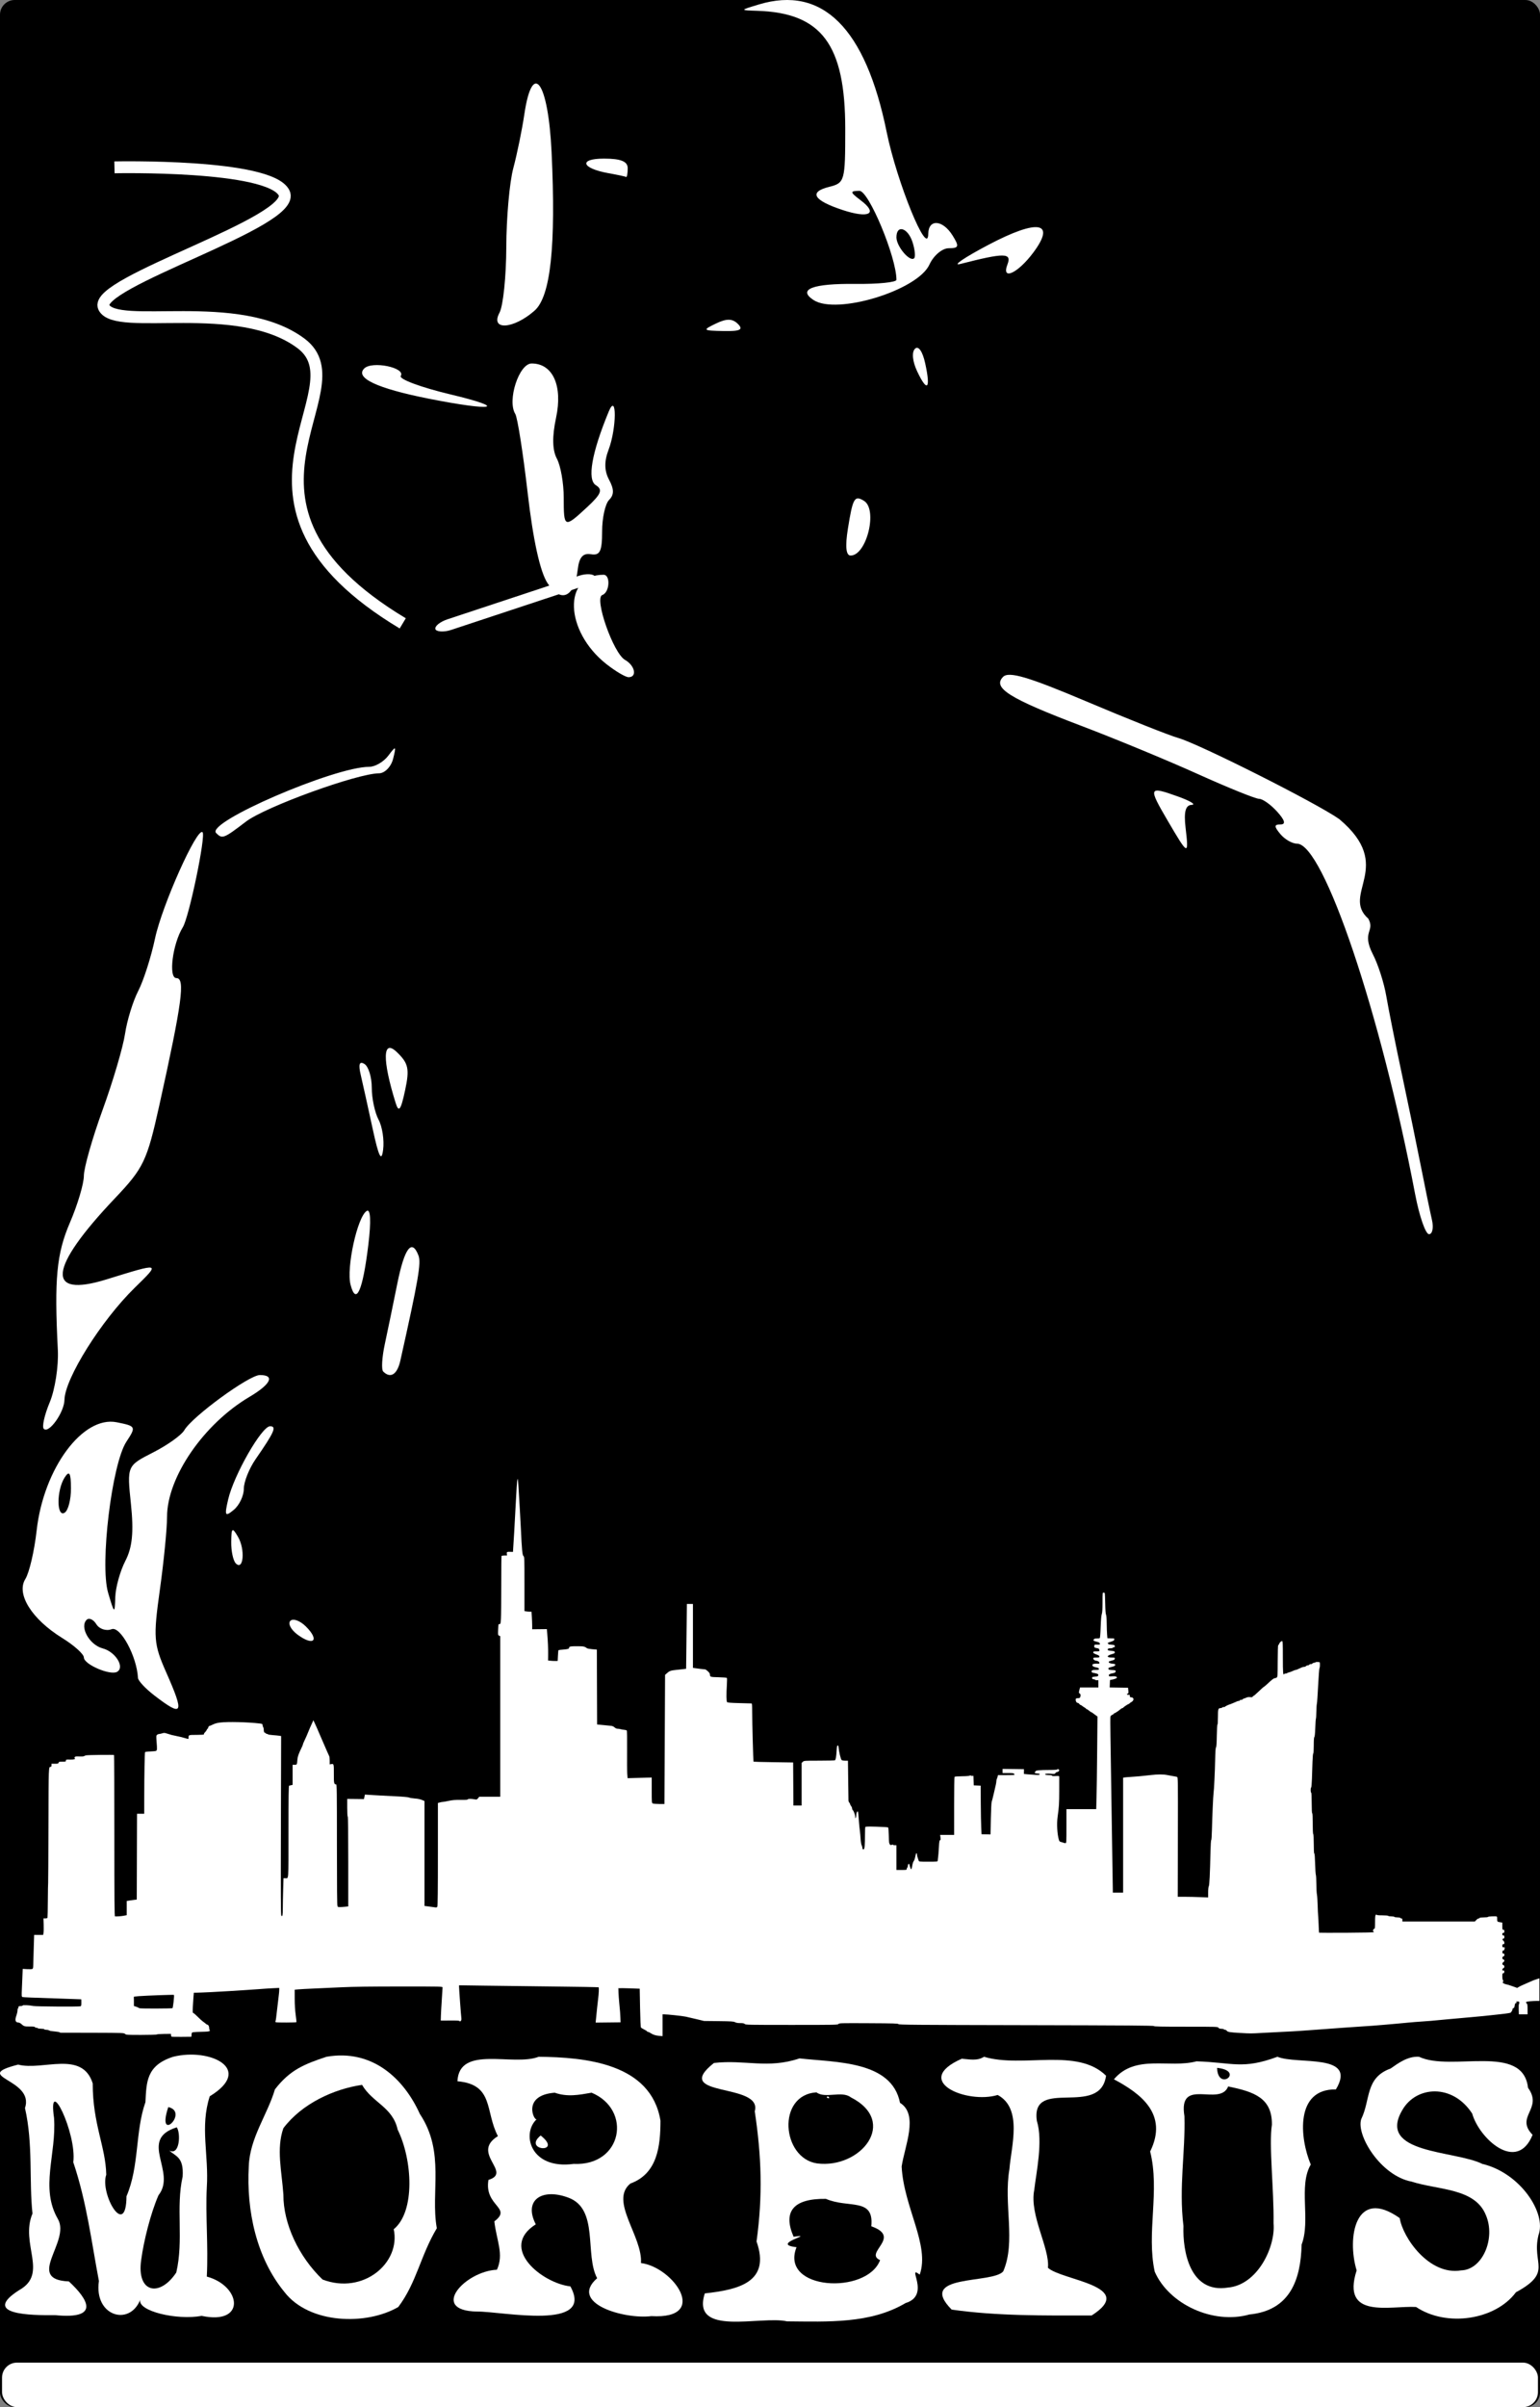 <?xml version="1.0" encoding="UTF-8" standalone="no"?>
<!-- Created with Inkscape (http://www.inkscape.org/) -->

<svg
   xmlns:dc="http://purl.org/dc/elements/1.1/"
   xmlns:cc="http://creativecommons.org/ns#"
   xmlns:rdf="http://www.w3.org/1999/02/22-rdf-syntax-ns#"
   xmlns:svg="http://www.w3.org/2000/svg"
   xmlns="http://www.w3.org/2000/svg"
   xmlns:sodipodi="http://sodipodi.sourceforge.net/DTD/sodipodi-0.dtd"
   xmlns:inkscape="http://www.inkscape.org/namespaces/inkscape"
   width="518.94"
   height="810.64"
   viewBox="0 0 518.94 810.64"
   id="svg3347"
   version="1.1"
   inkscape:version="0.48.5 r10040"
   sodipodi:docname="morbius.svg"
   inkscape:export-filename="C:\Users\mk.1\Desktop\ackcon15\Morbius\logo\morbius.png"
   inkscape:export-xdpi="120.01628"
   inkscape:export-ydpi="120.01628">
  <rect x="0" y="0" width="518.94" height="810.64" fill="#808080" stroke="none"/>
  <defs
     id="defs3349" />
  <sodipodi:namedview
     id="base"
     pagecolor="#000000"
     bordercolor="#000000"
     borderopacity="1"
     inkscape:pageopacity="1"
     inkscape:pageshadow="2"
     inkscape:zoom="0.49497475"
     inkscape:cx="465.4884"
     inkscape:cy="487.7807"
     inkscape:document-units="px"
     inkscape:current-layer="layer1"
     showgrid="false"
     inkscape:snap-global="false"
     inkscape:window-width="1680"
     inkscape:window-height="998"
     inkscape:window-x="-8"
     inkscape:window-y="-8"
     inkscape:window-maximized="1"
     fit-margin-top="0"
     fit-margin-left="0"
     fit-margin-right="0"
     fit-margin-bottom="0" />
  <g
     inkscape:label="Ebene 1"
     inkscape:groupmode="layer"
     id="layer1"
     transform="translate(-327.268,37.127)">
    <rect
       style="fill:#000000;fill-opacity:1;stroke:none"
       id="rect3811"
       width="518.94"
       height="810.64"
       x="327.268"
       y="-37.127"
       rx="4.959" />
    <path
       style="fill:#ffffff;fill-opacity:1;stroke:none"
       d="m 379.242,533.809 c -2.965,-2.278 -5.431,-4.924 -5.482,-5.881 -0.385,-7.281 -5.933,-17.531 -8.878,-16.401 -1.828,0.701 -4.143,-0.052 -5.144,-1.671 -1.002,-1.621 -2.479,-2.289 -3.283,-1.485 -2.422,2.422 0.966,8.451 5.401,9.611 4.319,1.129 7.547,6.328 4.895,7.885 -2.302,1.352 -11.225,-2.482 -11.225,-4.822 0,-1.127 -3.295,-4.086 -7.323,-6.576 -10.233,-6.324 -15.537,-14.81 -12.398,-19.835 1.33,-2.13 3.045,-9.484 3.81,-16.343 2.335,-20.915 15.536,-38.741 26.994,-36.45 6.505,1.301 6.583,1.46 3.244,6.557 -4.887,7.458 -8.98,41.254 -6.157,50.841 2.12,7.199 2.231,7.269 2.416,1.51 0.107,-3.32 1.642,-8.835 3.41,-12.255 2.342,-4.529 2.85,-9.722 1.869,-19.107 -1.347,-12.888 -1.347,-12.888 7.449,-17.375 4.838,-2.468 9.575,-5.837 10.528,-7.487 2.649,-4.587 21.833,-18.59 25.468,-18.59 5.192,0 3.715,3.087 -3.523,7.363 -15.418,9.107 -27.76,27.071 -27.755,40.396 10e-4,3.971 -1.091,15.05 -2.429,24.62 -2.246,16.071 -2.081,18.19 2.153,27.763 6.238,14.102 5.668,15.193 -4.04,7.735 z m -28.061,-69.734 c -0.025,-5.235 -0.533,-6.107 -2.123,-3.646 -2.763,4.276 -2.763,13.566 0,11.858 1.186,-0.733 2.141,-4.428 2.123,-8.212 z m 76.418,49.331 c -2.283,-1.669 -3.402,-3.785 -2.486,-4.7 0.916,-0.916 3.282,-0.047 5.258,1.928 4.66,4.66 2.612,6.709 -2.772,2.772 z m -20.867,-24.036 c -0.889,-0.897 -1.588,-4.137 -1.551,-7.2 0.058,-4.886 0.34,-5.099 2.301,-1.729 2.455,4.218 1.841,11.542 -0.75,8.929 z m -2.576,-21.557 c 1.921,-8.246 11.309,-24.632 14.113,-24.632 2.323,0 1.487,1.903 -4.884,11.113 -2.177,3.148 -3.959,7.637 -3.959,9.977 0,2.34 -1.516,5.513 -3.37,7.051 -2.964,2.46 -3.193,2.038 -1.901,-3.509 z m -62.135,-23.763 c -0.671,-0.671 0.233,-4.699 2.01,-8.951 1.777,-4.252 3.003,-12.177 2.725,-17.611 -1.228,-23.997 -0.426,-32.423 4.083,-42.904 2.578,-5.993 4.687,-13.072 4.687,-15.73 0,-2.659 2.847,-12.666 6.326,-22.239 3.479,-9.572 6.878,-21.098 7.554,-25.611 0.675,-4.514 2.68,-11.014 4.454,-14.445 1.774,-3.431 4.318,-11.381 5.653,-17.665 2.364,-11.132 14.2,-37.562 16.011,-35.752 1.157,1.157 -4.538,28.569 -6.642,31.973 -3.468,5.611 -4.932,17.146 -2.176,17.146 3.033,0 1.939,8.139 -5.761,42.884 -4.146,18.71 -5.28,21.081 -14.946,31.262 -22.387,23.581 -23.462,33.687 -2.908,27.338 18.493,-5.712 18.322,-5.762 9.566,2.803 -11.3,11.052 -23.526,30.55 -23.667,37.743 -0.083,4.226 -5.256,11.472 -6.968,9.76 z m 114.373,-19.301 c -0.651,-0.651 -0.412,-4.775 0.531,-9.163 0.943,-4.388 2.839,-13.557 4.212,-20.376 2.431,-12.07 4.903,-15.365 7.145,-9.523 0.954,2.487 -0.03,8.191 -6.108,35.395 -1.047,4.685 -3.319,6.127 -5.779,3.667 z m -10.994,-29.208 c -1.484,-5.676 2.289,-22.916 5.442,-24.865 1.305,-0.807 1.509,3.411 0.55,11.356 -1.876,15.534 -4.132,20.621 -5.992,13.509 z m 358.731,-30.515 c -11.607,-60.952 -30.867,-118.043 -39.823,-118.043 -1.606,0 -4.128,-1.455 -5.604,-3.234 -2.148,-2.588 -2.134,-3.234 0.07,-3.234 1.852,0 1.476,-1.412 -1.148,-4.312 -2.146,-2.372 -4.876,-4.312 -6.065,-4.312 -1.19,0 -10.499,-3.761 -20.687,-8.358 -10.188,-4.597 -27.808,-11.881 -39.156,-16.187 -24.354,-9.241 -30.09,-12.824 -26.446,-16.522 1.927,-1.955 8.447,-0.038 28.028,8.243 14.035,5.935 27.943,11.468 30.908,12.295 6.933,1.934 46.714,21.954 54.364,27.359 19.039,15.964 0.395,25.214 9.778,33.517 2.388,4.37 -2.421,4.244 1.55,12.027 1.727,3.311 3.753,9.617 4.502,14.014 0.749,4.397 3.118,16.241 5.265,26.32 2.147,10.079 5.049,24.148 6.45,31.262 1.401,7.115 3.054,15.119 3.674,17.787 0.62,2.668 0.177,4.851 -0.983,4.851 -1.16,0 -3.264,-6.064 -4.675,-13.475 z m -351.304,-22.099 c -1.538,-7.115 -3.342,-15.264 -4.009,-18.109 -0.834,-3.56 -0.442,-4.697 1.258,-3.646 1.359,0.84 2.47,4.444 2.47,8.009 0,3.565 1.03,8.407 2.289,10.76 1.259,2.352 1.951,6.897 1.538,10.099 -0.559,4.331 -1.467,2.509 -3.547,-7.114 z m 7.762,-8.624 c -4.558,-14.622 -4.396,-21.729 0.391,-17.134 3.948,3.79 4.349,5.651 2.782,12.936 -1.436,6.681 -2.118,7.583 -3.174,4.198 z m 260.213,-94.963 c -6.706,-11.443 -6.558,-11.8 3.405,-8.236 4.15,1.485 6.227,2.754 4.615,2.821 -2.066,0.086 -2.671,2.349 -2.05,7.668 1.12,9.591 0.928,9.518 -5.97,-2.253 z m -320.713,4.055 c -3.554,-3.554 39.803,-22.284 51.583,-22.284 1.999,0 4.905,-1.698 6.459,-3.773 2.57,-3.432 2.715,-3.334 1.603,1.078 -0.672,2.668 -2.807,4.863 -4.744,4.879 -7.403,0.058 -38.283,11.265 -44.859,16.281 -7.545,5.755 -7.953,5.91 -10.043,3.82 z m 131.525,-56.874 c -14.122,-11.108 -14.733,-30.091 -0.969,-30.091 2.43,0 2.062,5.977 -0.42,6.827 -2.827,0.969 3.712,19.627 7.657,21.847 3.359,1.89 4.168,5.822 1.198,5.822 -1.026,0 -4.385,-1.982 -7.466,-4.405 z M 511.761,159.243 c -2.499,-3.815 -4.849,-14.484 -6.679,-30.329 -1.553,-13.444 -3.432,-25.429 -4.176,-26.633 -2.799,-4.529 1.249,-17.002 5.518,-17.002 7.141,0 10.52,7.509 8.223,18.276 -1.359,6.371 -1.267,10.902 0.279,13.791 1.266,2.366 2.302,8.247 2.302,13.068 0,10.331 0.169,10.401 7.89,3.245 4.751,-4.403 5.347,-5.897 2.946,-7.381 -3.001,-1.854 -1.424,-10.877 4.339,-24.829 2.759,-6.68 2.679,5.67 -0.083,12.937 -1.482,3.898 -1.419,7.048 0.2,10.074 1.704,3.184 1.704,5.054 3e-4,6.758 -1.296,1.296 -2.356,6.085 -2.356,10.643 0,6.697 -0.724,8.166 -3.773,7.654 -2.691,-0.452 -3.964,1.022 -4.44,5.138 -1.089,9.422 -5.671,11.486 -10.19,4.589 z m 101.233,-18.365 c 1.652,-10.333 2.221,-11.312 5.423,-9.333 4.694,2.901 0.886,18.415 -4.52,18.415 -1.561,0 -1.866,-3.065 -0.903,-9.082 z M 471.584,97.102 c -17.285,-3.442 -24.766,-6.957 -21.582,-10.14 2.63,-2.63 14.05,-0.288 12.312,2.525 -0.655,1.059 6.825,3.838 16.621,6.175 20.062,4.786 14.714,5.834 -7.351,1.44 z m 164.742,-9.177 c -1.582,-3.352 -1.882,-6.455 -0.735,-7.602 1.147,-1.147 2.551,0.852 3.44,4.897 1.921,8.746 0.715,9.952 -2.705,2.705 z M 568.504,71.836 c 3.639,-1.753 5.577,-1.715 7.438,0.146 1.919,1.919 0.748,2.482 -4.921,2.371 -6.986,-0.137 -7.139,-0.29 -2.517,-2.517 z m -72.912,-3.664 c 1.228,-2.294 2.255,-12.238 2.283,-22.099 0.028,-9.861 1.09,-21.81 2.359,-26.553 1.269,-4.743 2.944,-12.913 3.722,-18.154 2.739,-18.459 8.051,-11.076 9.182,12.764 1.501,31.628 -0.323,48.587 -5.74,53.362 -7.141,6.295 -15.055,6.751 -11.806,0.681 z m 105.784,-4.276 c -5.431,-3.595 -0.261,-5.574 14.132,-5.411 7.609,0.086 13.834,-0.539 13.834,-1.39 0,-7.615 -9.335,-30.019 -12.484,-29.961 -3.273,0.061 -3.22,0.421 0.468,3.212 5.967,4.515 2.795,6.193 -6.136,3.245 -9.841,-3.248 -11.484,-6.04 -4.575,-7.774 5.325,-1.336 5.478,-1.884 5.478,-19.537 0,-28.43 -7.954,-39.085 -29.689,-39.769 -5.885,-0.185 -5.885,-0.185 0.583,-2.134 21.48,-6.47 35.944,7.961 43.066,42.97 3.447,16.944 13.892,42.489 14.013,34.271 0.075,-5.094 4.858,-4.779 8.179,0.539 2.328,3.728 2.153,4.312 -1.291,4.312 -2.191,0 -5.112,2.476 -6.491,5.502 -3.973,8.719 -31.324,17.063 -39.087,11.924 z m 33.408,-19.42 c -1.563,-4.926 -5.442,-6.117 -5.442,-1.672 0,3.069 4.571,8.437 5.982,7.026 0.484,-0.484 0.241,-2.893 -0.541,-5.354 z m 31.973,7.429 c 1.508,-3.93 -0.997,-3.953 -15.854,-0.145 -2.965,0.76 1.279,-2.134 9.43,-6.431 16.76,-8.835 22.878,-7.776 15.119,2.616 -5.232,7.008 -10.846,9.565 -8.695,3.96 z M 532.32,21.2 c -9.173,-1.646 -10.177,-4.914 -1.509,-4.914 5.654,0 7.977,0.942 7.977,3.234 0,1.779 -0.243,3.102 -0.539,2.94 -0.296,-0.161 -2.965,-0.729 -5.929,-1.261 z"
       id="path4243"
       inkscape:connector-curvature="0"
       sodipodi:nodetypes="ccsccccsccssssssssssssssccccccccccsscsssscscssssssssssssssssccsssscsssscsssssssssscccsssssccsscssssssssssssssssscsssssssscsssssssssscssssccssssssssssssscscccsssssssssscssssccscsssssssscsssccsssss" />
    <path
       style="fill:#ffffff;fill-opacity:1"
       d="m 385.109,648.74 c -0.119,-0.049 -0.217,-0.281 -0.217,-0.516 l 0,-0.426 -2.344,0.024 c -1.289,0.013 -2.388,0.094 -2.441,0.18 -0.054,0.088 -2.358,0.157 -5.215,0.157 -4.879,0 -5.136,-0.016 -5.491,-0.347 -0.363,-0.338 -0.638,-0.348 -10.713,-0.382 -5.687,-0.019 -10.555,-0.027 -10.818,-0.018 -0.263,0.01 -0.477,-0.042 -0.477,-0.115 0,-0.073 -0.527,-0.185 -1.172,-0.25 -1.94,-0.195 -2.026,-0.21 -2.419,-0.421 -0.209,-0.112 -0.658,-0.204 -0.998,-0.204 -0.34,0 -0.619,-0.078 -0.619,-0.174 0,-0.096 -0.46,-0.173 -1.031,-0.173 -0.567,0 -1.08,-0.078 -1.139,-0.174 -0.059,-0.095 -0.291,-0.173 -0.517,-0.173 -0.225,0 -0.441,-0.095 -0.48,-0.211 -0.049,-0.148 -0.562,-0.205 -1.707,-0.192 -1.742,0.02 -2.018,-0.061 -2.846,-0.837 -0.29,-0.272 -0.722,-0.497 -0.961,-0.5 -1.065,-0.015 -1.289,-0.798 -0.694,-2.426 0.191,-0.522 0.347,-1.24 0.347,-1.593 0,-0.354 0.078,-0.692 0.174,-0.75 0.096,-0.059 0.174,-0.259 0.174,-0.444 0,-0.277 0.123,-0.337 0.694,-0.337 0.382,0 0.694,-0.084 0.694,-0.187 0,-0.221 2.225,-0.122 3.559,0.158 0.926,0.194 15.474,0.283 15.958,0.097 0.211,-0.081 0.275,-0.363 0.275,-1.215 0,-0.611 -0.02,-1.117 -0.043,-1.127 -0.024,-0.01 -2.114,-0.084 -4.644,-0.166 -12.646,-0.411 -14.872,-0.5 -15.159,-0.611 -0.286,-0.11 -0.302,-0.321 -0.202,-2.658 0.06,-1.396 0.148,-3.499 0.197,-4.673 l 0.089,-2.134 1.507,0.086 c 0.829,0.048 1.623,0.014 1.765,-0.073 0.177,-0.11 0.262,-0.474 0.272,-1.164 0.008,-0.552 0.078,-3.094 0.158,-5.649 l 0.145,-4.644 1.524,0 1.524,0 0.119,-0.793 c 0.065,-0.436 0.085,-1.686 0.043,-2.778 l -0.076,-1.985 0.644,0 c 0.356,0 0.679,-0.097 0.724,-0.217 0.044,-0.119 0.097,-2.792 0.118,-5.939 0.021,-3.147 0.065,-5.766 0.098,-5.82 0.033,-0.054 0.081,-8.768 0.106,-19.365 0.047,-20.089 0.033,-19.701 0.751,-19.701 0.187,0 0.273,-0.163 0.273,-0.521 l 0,-0.521 1.145,0 c 0.999,0 1.156,-0.044 1.236,-0.347 0.08,-0.305 0.237,-0.347 1.286,-0.347 1.079,0 1.195,-0.034 1.195,-0.347 0,-0.392 0.013,-0.395 1.562,-0.361 1.119,0.024 1.793,-0.17 1.411,-0.406 -0.134,-0.083 -0.135,-0.202 -0.004,-0.413 0.155,-0.248 0.408,-0.286 1.562,-0.234 0.757,0.034 1.473,-0.013 1.591,-0.106 0.118,-0.092 0.409,-0.213 0.648,-0.267 0.59,-0.134 9.326,-0.23 9.452,-0.104 0.055,0.055 0.099,12.3 0.097,27.211 -0.002,21.637 0.041,27.113 0.215,27.125 0.686,0.048 2.084,-0.055 2.952,-0.219 l 0.998,-0.189 0,-2.392 0,-2.392 1.172,-0.185 c 0.645,-0.102 1.406,-0.207 1.693,-0.233 l 0.521,-0.047 0.044,-14.453 0.044,-14.453 1.214,0 1.214,0 0.008,-6.207 c 0.009,-6.817 0.145,-14.197 0.267,-14.516 0.05,-0.131 0.677,-0.221 1.755,-0.254 0.922,-0.028 1.802,-0.118 1.956,-0.2 0.361,-0.193 0.382,-0.536 0.184,-3.035 -0.147,-1.868 -0.134,-2.104 0.133,-2.349 0.164,-0.15 0.493,-0.285 0.731,-0.3 0.239,-0.015 0.726,-0.123 1.083,-0.239 0.547,-0.178 0.792,-0.163 1.562,0.095 1.197,0.4 1.938,0.595 2.997,0.787 1.164,0.211 2.364,0.511 3.863,0.967 0.334,0.101 0.391,0.054 0.391,-0.321 0,-0.987 0.006,-0.989 2.71,-0.989 1.55,0 2.499,-0.066 2.499,-0.174 0,-0.096 -0.002,-0.214 -0.004,-0.264 -0.002,-0.05 0.187,-0.282 0.421,-0.515 0.233,-0.233 0.475,-0.583 0.536,-0.777 0.062,-0.194 0.185,-0.353 0.274,-0.353 0.089,0 0.162,-0.123 0.162,-0.273 0,-0.15 0.117,-0.39 0.26,-0.533 0.143,-0.143 0.26,-0.215 0.26,-0.159 0,0.056 0.458,-0.13 1.019,-0.413 0.699,-0.353 1.476,-0.571 2.474,-0.693 2.615,-0.322 9.133,-0.173 13.261,0.301 0.998,0.115 1.044,0.142 1.098,0.641 0.031,0.286 0.129,0.595 0.217,0.686 0.088,0.091 0.16,0.416 0.16,0.724 0,0.732 0.154,1.108 0.453,1.108 0.133,0 0.242,0.078 0.242,0.174 0,0.096 0.156,0.174 0.347,0.174 0.191,0 0.347,0.067 0.347,0.149 0,0.082 0.723,0.202 1.606,0.268 0.883,0.065 1.889,0.163 2.235,0.217 l 0.629,0.098 -0.079,30.111 c -0.063,23.878 -0.035,30.165 0.137,30.371 0.388,0.468 0.502,-0.088 0.505,-2.462 0.002,-1.25 0.054,-4.043 0.117,-6.207 l 0.115,-3.934 0.566,0 c 1.217,0 1.115,1.436 1.115,-15.649 0,-12.199 0.046,-15.452 0.217,-15.505 0.119,-0.036 0.432,-0.114 0.694,-0.171 l 0.477,-0.105 0,-3.382 0,-3.382 0.691,0 c 0.78,0 0.791,-0.023 0.931,-1.823 0.075,-0.966 0.437,-1.962 1.512,-4.167 0.186,-0.382 0.338,-0.777 0.338,-0.879 -3.5e-4,-0.101 0.185,-0.57 0.411,-1.042 0.595,-1.24 1.045,-2.266 1.554,-3.548 0.246,-0.621 0.61,-1.462 0.809,-1.869 0.199,-0.407 0.445,-0.954 0.547,-1.215 l 0.186,-0.475 0.466,0.955 c 0.256,0.525 0.643,1.385 0.86,1.91 0.217,0.525 0.467,1.111 0.556,1.302 0.176,0.378 1.666,3.812 2.674,6.163 0.348,0.812 0.708,1.611 0.799,1.777 0.091,0.166 0.166,0.859 0.166,1.541 l 0,1.239 0.486,-0.097 c 0.904,-0.181 0.932,-0.079 0.912,3.248 -0.02,3.201 0.06,3.577 0.76,3.577 0.246,0 0.273,1.978 0.273,20.486 0,14.303 0.056,20.486 0.184,20.486 0.101,0 0.136,0.078 0.077,0.174 -0.125,0.202 0.91,0.227 2.492,0.062 l 1.067,-0.112 0,-15.069 c 0,-9.859 -0.06,-15.106 -0.174,-15.176 -0.105,-0.064 -0.174,-1.271 -0.174,-3.037 l 0,-2.93 2.82,0.032 2.82,0.032 0.16,-0.757 0.16,-0.757 1.49,0.096 c 2.46,0.158 4.577,0.273 8.869,0.481 2.504,0.121 4.247,0.281 4.514,0.413 0.239,0.118 1.059,0.26 1.823,0.315 1.297,0.093 2.045,0.267 2.995,0.697 l 0.391,0.177 0,17.661 0,17.661 1.519,0.198 c 0.836,0.109 1.769,0.237 2.074,0.284 0.429,0.067 0.596,0.01 0.738,-0.256 0.125,-0.233 0.183,-5.843 0.183,-17.619 l 0,-17.277 0.651,-0.181 c 0.358,-0.099 0.813,-0.181 1.011,-0.182 0.198,0 1.096,-0.16 1.997,-0.354 1.257,-0.272 2.178,-0.346 3.972,-0.321 1.633,0.023 2.355,-0.027 2.402,-0.167 0.078,-0.233 1.177,-0.25 2.292,-0.035 0.732,0.141 0.804,0.12 1.197,-0.355 l 0.418,-0.505 3.534,0 3.534,0 0,-27.042 0,-27.042 -0.391,-0.171 c -0.374,-0.164 -0.388,-0.245 -0.329,-1.907 0.034,-0.955 0.097,-1.795 0.14,-1.866 0.044,-0.072 0.219,-0.13 0.391,-0.13 0.272,0 0.326,-0.227 0.427,-1.781 0.063,-0.98 0.111,-6.1 0.107,-11.379 -0.005,-5.279 0.038,-9.673 0.094,-9.764 0.057,-0.091 0.498,-0.166 0.98,-0.166 l 0.878,0 -0.078,-0.528 c -0.097,-0.661 0.042,-0.746 1.167,-0.709 l 0.904,0.03 0.121,-1.957 c 0.067,-1.076 0.195,-3.129 0.285,-4.561 0.09,-1.432 0.32,-5.651 0.51,-9.375 0.525,-10.277 0.689,-10.978 1.037,-4.427 0.109,2.053 0.268,4.748 0.354,5.99 0.086,1.241 0.239,4.054 0.342,6.25 0.349,7.486 0.503,9.141 0.882,9.47 0.326,0.283 0.337,0.597 0.337,9.409 l 0,9.116 0.543,0.109 c 0.298,0.06 0.833,0.108 1.189,0.108 l 0.647,0 0.112,1.693 c 0.062,0.931 0.112,2.263 0.113,2.96 l 0.002,1.267 2.474,-0.027 2.474,-0.027 0.115,1.364 c 0.231,2.746 0.332,5.058 0.311,7.111 l -0.021,2.101 0.926,0.091 c 0.509,0.05 1.239,0.081 1.621,0.069 l 0.694,-0.022 0.087,-1.766 c 0.048,-0.971 0.128,-1.807 0.179,-1.857 0.051,-0.05 0.812,-0.146 1.692,-0.212 1.005,-0.076 1.673,-0.208 1.795,-0.356 0.108,-0.13 0.141,-0.236 0.075,-0.236 -0.066,0 -0.003,-0.117 0.14,-0.26 0.205,-0.205 0.744,-0.26 2.532,-0.26 2.223,0 2.592,0.072 3.324,0.652 0.152,0.12 0.972,0.276 1.823,0.347 l 1.547,0.129 0.045,12.61 0.044,12.61 2.039,0.198 c 1.121,0.109 2.34,0.229 2.709,0.267 0.415,0.043 0.848,0.239 1.138,0.517 0.287,0.275 0.666,0.448 0.98,0.448 0.282,0 0.763,0.072 1.07,0.16 0.306,0.088 0.853,0.184 1.214,0.213 0.361,0.029 0.735,0.124 0.831,0.21 0.112,0.101 0.154,2.482 0.119,6.688 -0.03,3.592 -0.004,7.175 0.059,7.96 l 0.114,1.429 4.065,-0.111 4.065,-0.111 0,4.275 c 0,4.049 0.018,4.285 0.336,4.455 0.185,0.099 1.149,0.18 2.142,0.18 l 1.806,0 0.107,-21.736 0.107,-21.736 0.486,-0.445 c 0.961,-0.88 1.404,-1.052 3.133,-1.223 0.931,-0.092 2.093,-0.217 2.583,-0.278 l 0.891,-0.111 0.129,-10.916 0.129,-10.916 1.02,0 1.02,0 0,10.756 0,10.756 0.564,0.095 c 0.596,0.1 3.412,0.442 3.641,0.442 0.074,0 0.447,0.283 0.829,0.628 0.473,0.427 0.696,0.774 0.698,1.085 0.005,0.823 0.108,0.856 2.92,0.919 1.502,0.034 2.717,0.135 2.788,0.233 0.069,0.096 0.069,1.072 -10e-5,2.17 -0.212,3.36 -0.184,5.725 0.072,5.981 0.167,0.167 1.259,0.254 4.123,0.329 2.143,0.056 3.994,0.105 4.113,0.108 0.165,0.005 0.217,0.704 0.217,2.901 0,3.607 0.353,16.609 0.454,16.712 0.041,0.042 3.061,0.12 6.711,0.174 l 6.636,0.097 0.045,7.248 0.045,7.248 1.387,0 1.387,0 0,-7.175 0,-7.175 0.402,-0.377 c 0.394,-0.37 0.506,-0.378 5.512,-0.38 2.811,-0.002 5.196,-0.06 5.3,-0.13 0.279,-0.188 0.446,-1.116 0.569,-3.166 0.087,-1.456 0.162,-1.823 0.37,-1.823 0.174,0 0.274,0.202 0.302,0.608 0.099,1.429 0.704,3.976 1.021,4.297 0.12,0.121 0.636,0.217 1.172,0.217 l 0.957,0 0.08,6.467 c 0.044,3.557 0.087,6.675 0.095,6.93 0.008,0.255 0.132,0.581 0.277,0.725 0.144,0.144 0.264,0.365 0.266,0.492 0.002,0.126 0.157,0.425 0.343,0.663 0.187,0.239 0.341,0.605 0.343,0.814 0.002,0.209 0.073,0.423 0.157,0.475 0.315,0.195 0.888,1.681 0.891,2.311 0.002,0.485 0.046,0.586 0.171,0.392 0.093,-0.143 0.169,-0.509 0.171,-0.813 0.004,-0.728 0.318,-1.546 0.516,-1.342 0.147,0.152 0.212,0.73 0.43,3.804 0.054,0.764 0.174,1.936 0.266,2.604 0.092,0.668 0.208,1.941 0.259,2.827 0.052,0.922 0.204,1.828 0.353,2.118 0.144,0.279 0.262,0.706 0.262,0.949 0,0.315 0.093,0.443 0.322,0.443 0.271,0 0.34,-0.186 0.433,-1.172 0.061,-0.645 0.111,-2.279 0.112,-3.632 0,-1.353 0.041,-2.564 0.09,-2.691 0.072,-0.187 0.803,-0.212 3.824,-0.131 2.055,0.055 3.806,0.172 3.893,0.26 0.086,0.088 0.182,1.338 0.212,2.777 0.048,2.272 0.098,2.659 0.377,2.938 0.263,0.263 0.382,0.284 0.651,0.116 0.201,-0.126 0.329,-0.137 0.329,-0.03 0,0.096 0.273,0.175 0.608,0.175 l 0.608,0 0,4.167 0,4.167 1.736,0 c 1.603,0 1.736,-0.026 1.736,-0.337 0,-0.185 0.078,-0.385 0.174,-0.444 0.096,-0.059 0.175,-0.278 0.176,-0.488 0.003,-0.44 0.277,-0.94 0.43,-0.786 0.058,0.058 0.199,0.479 0.313,0.936 0.115,0.458 0.289,0.858 0.387,0.89 0.1,0.033 0.264,-0.483 0.371,-1.167 0.106,-0.674 0.319,-1.364 0.472,-1.534 0.154,-0.17 0.354,-0.654 0.446,-1.077 0.329,-1.516 0.397,-1.718 0.548,-1.624 0.085,0.052 0.154,0.261 0.154,0.463 0,0.348 0.211,1.13 0.539,1.999 0.146,0.385 0.191,0.391 3.276,0.391 2.856,0 3.13,-0.026 3.149,-0.304 0.011,-0.167 0.034,-0.382 0.051,-0.477 0.102,-0.573 0.282,-2.678 0.358,-4.192 0.092,-1.845 0.189,-2.319 0.474,-2.319 0.106,0 0.126,-0.332 0.052,-0.868 l -0.119,-0.868 2.36,0 2.36,0 0.002,-9.679 c 0.002,-5.323 0.06,-9.762 0.13,-9.864 0.079,-0.114 1.05,-0.195 2.532,-0.21 1.536,-0.016 2.492,-0.098 2.648,-0.227 0.134,-0.111 0.243,-0.131 0.243,-0.043 0,0.087 0.215,0.155 0.477,0.151 l 0.477,-0.007 0.05,1.598 0.05,1.598 1.165,0.051 1.165,0.051 0.039,5.903 c 0.021,3.247 0.087,6.928 0.147,8.182 l 0.108,2.279 1.518,0.028 1.518,0.027 0.103,-5.269 c 0.057,-2.898 0.18,-5.459 0.273,-5.692 0.093,-0.233 0.412,-1.478 0.708,-2.767 0.296,-1.289 0.615,-2.677 0.71,-3.084 0.094,-0.407 0.171,-0.936 0.171,-1.174 0,-0.239 0.073,-0.57 0.163,-0.735 0.09,-0.166 0.208,-0.516 0.264,-0.779 l 0.101,-0.477 2.774,0 c 1.526,0 2.775,-0.033 2.775,-0.073 0,-0.548 -0.25,-0.622 -2.102,-0.622 l -1.891,0 0,-0.698 0,-0.698 3.602,0.047 3.602,0.047 0,0.803 0,0.803 1.215,0.125 c 0.668,0.069 1.86,0.155 2.648,0.192 1.18,0.055 1.432,0.022 1.432,-0.19 0,-0.181 -0.193,-0.258 -0.651,-0.26 -0.709,-0.003 -1.336,-0.304 -0.955,-0.459 0.119,-0.048 0.217,-0.188 0.217,-0.309 0,-0.3 1.526,-0.444 4.698,-0.444 1.648,0 2.586,-0.066 2.625,-0.184 0.08,-0.239 0.662,-0.016 0.662,0.254 0,0.302 -0.371,0.624 -0.719,0.624 -0.166,0 -0.413,0.158 -0.548,0.351 -0.221,0.316 -0.367,0.339 -1.468,0.237 -1.363,-0.127 -2.365,0.022 -1.943,0.289 0.138,0.087 0.701,0.16 1.25,0.162 0.616,0.002 0.998,0.077 0.998,0.196 0,0.13 0.398,0.171 1.215,0.125 1.004,-0.057 1.216,-0.022 1.221,0.197 0.003,0.146 0.002,2.297 -0.002,4.78 -0.008,4.212 -0.088,5.505 -0.544,8.723 -0.334,2.359 -0.153,5.762 0.411,7.731 0.141,0.492 0.299,0.679 0.636,0.75 0.247,0.052 0.628,0.168 0.847,0.256 0.219,0.089 0.551,0.162 0.738,0.162 0.329,0 0.339,-0.162 0.339,-5.729 l 0,-5.729 5.015,0 5.015,0 0.105,-3.689 c 0.058,-2.029 0.154,-9.046 0.215,-15.594 l 0.11,-11.905 -0.759,-0.545 c -0.418,-0.3 -0.854,-0.626 -0.969,-0.725 -0.115,-0.099 -0.275,-0.18 -0.354,-0.18 -0.079,0 -0.415,-0.231 -0.745,-0.514 -0.331,-0.283 -0.699,-0.517 -0.818,-0.521 -0.119,-0.004 -0.217,-0.072 -0.217,-0.151 0,-0.079 -0.215,-0.255 -0.477,-0.391 -0.263,-0.135 -0.629,-0.383 -0.814,-0.55 -0.185,-0.167 -0.422,-0.304 -0.526,-0.304 -0.104,0 -0.302,-0.156 -0.44,-0.347 -0.138,-0.191 -0.356,-0.347 -0.485,-0.347 -0.395,0 -0.731,-0.468 -0.731,-1.019 0,-0.491 0.045,-0.527 0.732,-0.577 0.682,-0.05 0.74,-0.095 0.858,-0.661 0.104,-0.5 0.063,-0.657 -0.233,-0.886 -0.339,-0.262 -0.347,-0.33 -0.131,-1.172 l 0.229,-0.894 3.092,0 3.092,0 0,-1.215 0,-1.215 -0.511,0 c -0.281,0 -0.559,-0.078 -0.618,-0.174 -0.059,-0.096 -0.298,-0.174 -0.531,-0.174 -0.261,0 -0.424,-0.1 -0.424,-0.26 0,-0.143 -0.019,-0.319 -0.043,-0.391 -0.024,-0.072 0.425,-0.169 0.998,-0.217 0.902,-0.075 1.049,-0.137 1.095,-0.461 0.042,-0.291 -0.074,-0.414 -0.521,-0.554 -0.316,-0.099 -0.769,-0.204 -1.008,-0.234 -0.618,-0.076 -0.865,-0.336 -0.67,-0.704 0.128,-0.241 0.392,-0.304 1.284,-0.304 0.993,0 1.122,-0.039 1.122,-0.335 0,-0.266 -0.195,-0.375 -0.942,-0.53 -1.019,-0.212 -1.383,-0.492 -1.213,-0.936 0.101,-0.263 1.012,-0.394 2.024,-0.291 0.478,0.049 0.37,-0.599 -0.138,-0.831 -0.243,-0.111 -0.575,-0.204 -0.738,-0.207 -0.416,-0.008 -0.903,-0.413 -0.903,-0.751 0,-0.232 0.192,-0.285 1.042,-0.285 0.904,0 1.042,-0.043 1.042,-0.326 0,-0.208 -0.205,-0.405 -0.564,-0.543 -1.349,-0.518 -1.519,-0.62 -1.519,-0.909 0,-0.257 0.165,-0.305 1.053,-0.305 1.046,0 1.053,-0.003 0.998,-0.477 -0.048,-0.42 -0.154,-0.495 -0.88,-0.626 -0.759,-0.138 -0.825,-0.19 -0.825,-0.652 0,-0.447 0.062,-0.504 0.564,-0.521 0.31,-0.011 0.746,-0.004 0.969,0.014 0.327,0.027 0.394,-0.041 0.347,-0.353 -0.045,-0.306 -0.249,-0.435 -0.987,-0.623 -1.203,-0.307 -1.278,-0.361 -1.061,-0.766 0.139,-0.259 0.368,-0.337 0.999,-0.339 0.45,-0.002 0.905,-0.06 1.012,-0.13 0.124,-0.082 0.238,-1.417 0.319,-3.75 0.083,-2.38 0.21,-3.861 0.371,-4.319 0.179,-0.506 0.246,-1.592 0.246,-3.973 0,-3.178 0.011,-3.277 0.353,-3.277 0.194,0 0.385,0.098 0.424,0.217 0.039,0.119 0.099,1.701 0.134,3.516 0.041,2.116 0.138,3.435 0.271,3.678 0.13,0.238 0.216,1.306 0.23,2.865 0.013,1.367 0.071,3.071 0.13,3.787 l 0.108,1.302 0.955,0.026 c 0.525,0.014 1.058,0.034 1.184,0.043 0.132,0.01 0.206,0.174 0.174,0.388 -0.043,0.285 -0.295,0.447 -1.084,0.696 -1.196,0.378 -1.309,0.457 -0.963,0.676 0.224,0.141 0.223,0.166 -0.005,0.195 -0.143,0.018 0.286,0.078 0.955,0.133 1.092,0.089 1.221,0.139 1.271,0.49 0.042,0.297 -0.03,0.391 -0.304,0.391 -0.198,0 -0.359,0.078 -0.359,0.174 0,0.096 -0.354,0.174 -0.787,0.174 -0.549,0 -0.818,0.081 -0.889,0.268 -0.156,0.406 0.045,0.505 1.213,0.6 0.923,0.075 1.078,0.137 1.123,0.452 0.044,0.311 -0.102,0.408 -0.98,0.655 -1.861,0.522 -1.846,1.142 0.029,1.147 0.948,0.002 1.007,0.027 0.955,0.393 -0.045,0.319 -0.238,0.434 -1.054,0.628 -0.549,0.13 -0.998,0.312 -0.998,0.403 0,0.339 0.456,0.577 1.215,0.633 0.43,0.032 0.842,0.116 0.917,0.188 0.305,0.293 -0.119,0.67 -0.969,0.862 -1.128,0.254 -1.377,0.408 -1.24,0.766 0.082,0.214 0.389,0.295 1.265,0.333 0.883,0.039 1.159,0.112 1.167,0.311 0.018,0.448 -0.257,0.653 -1.034,0.769 -0.908,0.136 -1.415,0.47 -1.273,0.839 0.083,0.217 0.312,0.253 1.165,0.185 0.998,-0.08 1.566,0.088 1.566,0.464 0,0.172 -0.778,0.481 -1.649,0.656 l -0.694,0.139 -0.051,1.247 -0.051,1.247 3.089,0.048 3.089,0.048 0.093,0.807 c 0.109,0.946 0.052,1.19 -0.275,1.19 -0.132,0 -0.2,0.106 -0.15,0.235 0.055,0.143 0.256,0.203 0.515,0.153 0.364,-0.07 0.425,-0.015 0.425,0.373 0,0.355 0.086,0.455 0.391,0.457 1.047,0.007 1.131,1.055 0.13,1.608 -0.334,0.185 -0.634,0.406 -0.665,0.491 -0.032,0.085 -0.135,0.155 -0.229,0.155 -0.209,0 -1.774,1.053 -1.854,1.249 -0.032,0.077 -0.154,0.14 -0.271,0.14 -0.117,0 -0.366,0.137 -0.554,0.304 -0.591,0.527 -1.944,1.432 -2.14,1.432 -0.104,0 -0.189,0.069 -0.189,0.153 0,0.084 -0.232,0.249 -0.515,0.366 -0.283,0.117 -0.567,0.376 -0.63,0.575 -0.063,0.199 -0.065,3.061 -0.005,6.362 0.06,3.3 0.189,11.781 0.286,18.847 0.097,7.066 0.253,17.223 0.346,22.571 0.093,5.348 0.17,10.133 0.17,10.634 l 0,0.91 1.736,0 1.736,0 0,-19.354 0,-19.354 0.391,-0.081 c 0.215,-0.044 1.133,-0.124 2.04,-0.176 1.921,-0.112 4.144,-0.318 6.944,-0.644 2.35,-0.274 4.231,-0.27 5.556,0.013 0.525,0.112 1.385,0.27 1.91,0.35 0.525,0.081 1.111,0.198 1.302,0.261 0.345,0.114 0.347,0.248 0.302,20.244 l -0.045,20.13 2.389,0 c 1.314,0 3.619,0.052 5.123,0.114 l 2.734,0.113 0,-1.688 c 0,-1.032 0.084,-1.835 0.217,-2.067 0.223,-0.389 0.399,-3.983 0.576,-11.707 0.05,-2.184 0.158,-3.863 0.249,-3.863 0.09,0 0.195,-1.538 0.241,-3.516 0.101,-4.433 0.412,-11.483 0.542,-12.283 0.163,-1.001 0.464,-7.29 0.545,-11.362 0.052,-2.629 0.141,-3.888 0.286,-4.063 0.146,-0.176 0.227,-1.385 0.266,-3.959 0.032,-2.126 0.125,-3.706 0.217,-3.706 0.092,0 0.161,-1.088 0.161,-2.53 0,-2.746 0.087,-3.026 0.942,-3.026 0.246,0 0.446,-0.078 0.446,-0.174 0,-0.096 0.234,-0.174 0.521,-0.174 0.286,0 0.521,-0.068 0.521,-0.15 0,-0.117 1.283,-0.716 1.736,-0.811 0.048,-0.01 0.321,-0.12 0.608,-0.244 0.286,-0.124 0.716,-0.304 0.955,-0.398 0.239,-0.095 0.57,-0.241 0.735,-0.326 0.166,-0.084 0.463,-0.153 0.661,-0.153 0.198,0 0.312,-0.078 0.253,-0.174 -0.063,-0.101 0.114,-0.174 0.424,-0.174 0.292,0 0.531,-0.077 0.531,-0.17 0,-0.094 0.21,-0.223 0.466,-0.287 0.256,-0.064 0.649,-0.212 0.874,-0.329 0.234,-0.122 0.737,-0.175 1.18,-0.125 0.606,0.068 0.796,0.026 0.88,-0.195 0.059,-0.155 0.163,-0.248 0.231,-0.206 0.068,0.042 0.847,-0.623 1.732,-1.477 0.885,-0.854 1.667,-1.552 1.737,-1.552 0.07,0 0.608,-0.449 1.194,-0.998 1.634,-1.528 2.177,-1.944 2.556,-1.954 0.191,-0.005 0.482,-0.112 0.647,-0.237 0.271,-0.206 0.301,-0.725 0.313,-5.55 0.008,-2.93 0.082,-5.323 0.166,-5.323 0.084,0 0.199,-0.147 0.256,-0.327 0.157,-0.493 0.706,-1.062 1.025,-1.062 0.256,0 0.283,0.532 0.283,5.545 0,5.072 0.083,6.135 0.432,5.569 0.06,-0.097 0.284,-0.176 0.498,-0.176 0.214,0 0.463,-0.073 0.554,-0.163 0.091,-0.09 0.369,-0.2 0.618,-0.244 0.249,-0.045 0.791,-0.245 1.204,-0.444 0.413,-0.2 0.855,-0.363 0.982,-0.363 0.127,0 0.366,-0.069 0.532,-0.153 0.166,-0.084 0.536,-0.25 0.822,-0.367 0.286,-0.118 0.656,-0.283 0.822,-0.367 0.166,-0.084 0.488,-0.153 0.717,-0.153 0.228,0 0.512,-0.117 0.631,-0.26 0.119,-0.143 0.404,-0.26 0.634,-0.26 0.23,0 0.46,-0.109 0.511,-0.241 0.051,-0.133 0.232,-0.205 0.403,-0.16 0.171,0.045 0.433,-0.042 0.584,-0.193 0.151,-0.151 0.431,-0.274 0.623,-0.274 0.192,0 0.392,-0.069 0.444,-0.153 0.078,-0.126 0.652,-0.142 1.358,-0.039 0.188,0.027 0.161,1.828 -0.03,2.024 -0.088,0.091 -0.287,2.704 -0.443,5.807 -0.155,3.103 -0.347,5.877 -0.427,6.163 -0.079,0.286 -0.16,1.495 -0.179,2.686 -0.019,1.191 -0.085,2.246 -0.146,2.344 -0.061,0.098 -0.157,1.488 -0.214,3.088 -0.067,1.89 -0.175,2.982 -0.309,3.116 -0.142,0.142 -0.206,1.041 -0.206,2.863 0,1.568 -0.068,2.656 -0.166,2.656 -0.094,0 -0.206,1.23 -0.26,2.865 -0.052,1.576 -0.138,4.154 -0.19,5.729 -0.054,1.634 -0.166,2.865 -0.26,2.865 -0.091,0 -0.166,0.391 -0.166,0.868 0,0.477 0.078,0.868 0.174,0.868 0.11,0 0.174,1.273 0.174,3.472 0,2.199 0.064,3.472 0.174,3.472 0.11,0 0.174,1.27 0.174,3.462 0,2.121 0.067,3.504 0.174,3.569 0.106,0.065 0.174,1.357 0.174,3.294 0,2.109 0.063,3.208 0.186,3.249 0.119,0.039 0.216,1.244 0.271,3.356 0.047,1.812 0.159,3.521 0.248,3.798 0.089,0.277 0.167,1.683 0.173,3.125 0.006,1.442 0.09,3.012 0.187,3.49 0.097,0.477 0.209,2.118 0.249,3.646 0.04,1.528 0.112,3.09 0.16,3.472 0.048,0.382 0.126,1.82 0.173,3.196 0.047,1.375 0.113,2.529 0.147,2.562 0.034,0.033 4.312,0.04 9.507,0.014 5.452,-0.027 9.281,-0.11 9.055,-0.195 -0.215,-0.081 -0.391,-0.25 -0.391,-0.374 0,-0.418 0.209,-0.775 0.453,-0.775 0.194,0 0.242,-0.441 0.242,-2.236 0,-1.775 0.054,-2.28 0.26,-2.452 0.18,-0.149 0.26,-0.156 0.26,-0.021 0,0.132 0.611,0.195 1.899,0.195 1.079,0 1.946,0.075 2.007,0.174 0.059,0.095 0.528,0.173 1.042,0.173 0.514,0 0.983,0.078 1.042,0.174 0.059,0.095 0.532,0.173 1.052,0.173 0.52,0 0.945,0.078 0.945,0.174 0,0.096 0.156,0.174 0.347,0.174 0.27,0 0.347,0.116 0.347,0.521 l 0,0.521 12.207,0 12.207,0 0.499,-0.521 c 0.274,-0.286 0.641,-0.521 0.814,-0.521 0.173,0 0.315,-0.078 0.315,-0.174 0,-0.101 0.574,-0.174 1.374,-0.174 0.756,0 1.4,-0.073 1.432,-0.162 0.032,-0.089 0.605,-0.173 1.273,-0.187 1.963,-0.04 1.823,-0.108 1.823,0.875 0,0.931 0.008,0.938 1.085,1.117 l 0.651,0.108 0,1.207 c 0,1.092 0.033,1.207 0.347,1.207 0.27,0 0.347,0.116 0.347,0.521 0,0.405 -0.077,0.521 -0.347,0.521 -0.255,0 -0.347,0.116 -0.347,0.434 0,0.318 0.093,0.434 0.347,0.434 0.27,0 0.347,0.116 0.347,0.521 0,0.338 -0.088,0.521 -0.25,0.521 -0.443,0 -0.513,0.393 -0.125,0.707 0.493,0.399 0.512,1.203 0.028,1.203 -0.27,0 -0.347,0.116 -0.347,0.521 0,0.446 0.065,0.521 0.453,0.521 0.341,0 0.427,0.067 0.347,0.275 -0.058,0.151 -0.105,0.386 -0.105,0.521 0,0.135 -0.14,0.246 -0.31,0.246 -0.22,0 -0.322,0.151 -0.35,0.521 -0.032,0.42 0.028,0.521 0.31,0.521 0.492,0 0.494,0.863 0.003,0.991 -0.221,0.058 -0.347,0.237 -0.347,0.493 0,0.25 0.132,0.444 0.347,0.512 0.191,0.061 0.347,0.242 0.347,0.404 0,0.162 -0.156,0.391 -0.347,0.51 -0.447,0.279 -0.447,0.853 0,0.995 0.218,0.069 0.347,0.263 0.347,0.521 0,0.258 -0.129,0.452 -0.347,0.521 -0.317,0.101 -0.519,0.808 -0.217,0.761 0.444,-0.07 0.583,0.06 0.532,0.498 -0.038,0.33 -0.149,0.47 -0.359,0.453 -0.259,-0.02 -0.304,0.134 -0.304,1.05 0,0.616 0.091,1.165 0.213,1.287 0.164,0.164 0.166,0.287 0.008,0.54 -0.178,0.286 -0.13,0.362 0.378,0.603 0.32,0.152 0.704,0.276 0.853,0.276 0.149,0 1.01,0.264 1.914,0.588 l 1.644,0.588 0.535,-0.326 c 0.294,-0.179 1.001,-0.522 1.571,-0.761 0.57,-0.24 1.463,-0.631 1.984,-0.87 1.183,-0.541 1.726,-0.753 2.662,-1.041 l 0.738,-0.227 0,3.802 0,3.803 -0.929,0 c -0.511,0 -1.526,0.051 -2.257,0.112 -1.349,0.114 -1.615,0.302 -1.068,0.756 0.199,0.166 0.26,0.619 0.26,1.931 l 0,1.715 -1.464,0 -1.464,0 -0.055,-1.666 c -0.03,-0.916 0.003,-1.702 0.075,-1.746 0.072,-0.044 0.13,-0.271 0.13,-0.504 0,-0.376 -0.073,-0.422 -0.651,-0.41 -0.358,0.01 -0.553,0.053 -0.434,0.101 0.301,0.121 0.273,0.406 -0.04,0.406 -0.141,0 -0.303,0.215 -0.358,0.477 -0.056,0.263 -0.137,0.653 -0.18,0.868 -0.044,0.215 -0.195,0.391 -0.336,0.391 -0.141,0 -0.257,0.118 -0.257,0.263 0,0.272 -0.304,0.882 -0.608,1.219 -0.096,0.106 -1.033,0.288 -2.083,0.403 -1.05,0.115 -2.534,0.28 -3.298,0.367 -2.814,0.319 -4.937,0.529 -8.073,0.8 -4.703,0.406 -6.281,0.548 -8.507,0.764 -4.707,0.457 -5.601,0.534 -8.073,0.694 -1.432,0.092 -3.424,0.252 -4.427,0.354 -1.003,0.102 -2.721,0.263 -3.819,0.357 -1.098,0.094 -2.895,0.252 -3.993,0.352 -2.727,0.247 -5.636,0.464 -8.941,0.665 -1.528,0.093 -3.872,0.255 -5.208,0.359 -3.324,0.259 -6.283,0.476 -9.375,0.688 -1.432,0.098 -3.698,0.261 -5.035,0.362 -1.337,0.101 -3.993,0.252 -5.903,0.335 -1.91,0.083 -5.035,0.243 -6.944,0.356 -3.854,0.228 -3.927,0.228 -7.726,0.01 -3.31,-0.195 -4.017,-0.314 -4.307,-0.727 -0.125,-0.178 -0.374,-0.323 -0.554,-0.323 -0.18,0 -0.375,-0.078 -0.434,-0.174 -0.059,-0.096 -0.437,-0.174 -0.84,-0.174 -0.534,0 -0.801,-0.094 -0.983,-0.347 -0.246,-0.341 -0.449,-0.347 -10.961,-0.347 -8.415,0 -10.727,-0.046 -10.783,-0.217 -0.057,-0.172 -8.872,-0.235 -42.989,-0.304 -37.899,-0.077 -42.936,-0.117 -43.078,-0.347 -0.139,-0.226 -1.486,-0.267 -10.083,-0.309 -9.349,-0.046 -9.936,-0.031 -10.149,0.26 -0.214,0.293 -1.06,0.309 -15.747,0.309 -14.551,0 -15.54,-0.019 -15.825,-0.304 -0.231,-0.231 -0.593,-0.304 -1.515,-0.304 -0.82,0 -1.391,-0.097 -1.767,-0.301 -0.482,-0.261 -1.208,-0.308 -5.504,-0.357 l -4.948,-0.056 -2.464,-0.598 c -1.355,-0.329 -3.025,-0.716 -3.71,-0.86 -1.14,-0.24 -6.19,-0.776 -7.323,-0.778 l -0.477,0 0,3.671 0,3.671 -1.21,-0.102 c -1.195,-0.1 -2.085,-0.405 -2.983,-1.021 -0.253,-0.174 -0.585,-0.316 -0.738,-0.316 -0.152,0 -0.277,-0.069 -0.277,-0.153 0,-0.084 -0.422,-0.359 -0.937,-0.612 -0.515,-0.252 -1.021,-0.559 -1.123,-0.683 -0.12,-0.145 -0.229,-2.503 -0.306,-6.656 l -0.119,-6.432 -3.353,-0.124 c -1.844,-0.068 -3.427,-0.078 -3.517,-0.023 -0.09,0.056 -0.209,0 -0.265,-0.117 -0.132,-0.285 0.008,2.779 0.228,4.99 0.285,2.861 0.354,3.752 0.404,5.208 l 0.048,1.389 -4.198,0.046 -4.198,0.046 0.07,-0.741 c 0.242,-2.566 0.621,-6.152 0.776,-7.338 0.217,-1.664 0.299,-3.662 0.155,-3.807 -0.057,-0.058 -6.893,-0.179 -15.191,-0.27 -8.298,-0.091 -18.857,-0.22 -23.464,-0.286 l -8.377,-0.121 0.006,0.505 c 0.011,0.942 0.63,9.376 0.774,10.547 0.058,0.472 -0.002,0.75 -0.205,0.953 -0.216,0.216 -0.305,0.232 -0.361,0.064 -0.057,-0.171 -0.806,-0.218 -3.226,-0.203 l -3.152,0.018 0.048,-1.618 c 0.026,-0.89 0.163,-3.319 0.304,-5.398 0.141,-2.079 0.256,-3.934 0.256,-4.123 0,-0.339 -0.172,-0.343 -14.279,-0.34 -10.023,0 -15.909,0.08 -19.748,0.261 -3.008,0.142 -7.266,0.334 -9.462,0.428 -2.196,0.093 -4.52,0.22 -5.165,0.282 l -1.172,0.112 0.005,3.059 c 0.004,1.989 0.118,3.879 0.327,5.403 0.177,1.289 0.289,2.399 0.249,2.467 -0.084,0.144 -6.556,0.166 -6.926,0.024 -0.138,-0.053 -0.203,-0.172 -0.146,-0.265 0.121,-0.195 0.298,-1.501 0.669,-4.917 0.145,-1.337 0.343,-3.016 0.44,-3.732 0.097,-0.716 0.176,-1.605 0.175,-1.976 l -0.002,-0.673 -2.3,0.114 c -1.265,0.063 -3.16,0.187 -4.21,0.277 -1.05,0.089 -3.277,0.243 -4.948,0.343 -1.671,0.099 -4.171,0.257 -5.556,0.35 -3.136,0.212 -9.683,0.529 -10.872,0.526 l -0.889,0 -0.107,1.172 c -0.059,0.644 -0.158,2.166 -0.221,3.381 -0.107,2.067 -0.093,2.217 0.215,2.33 0.181,0.067 0.837,0.639 1.457,1.273 0.621,0.634 1.402,1.341 1.736,1.572 0.334,0.23 0.759,0.558 0.944,0.727 0.185,0.17 0.406,0.309 0.49,0.309 0.338,0 0.649,0.53 0.649,1.106 0,0.335 0.077,0.658 0.172,0.716 0.109,0.068 0.098,0.186 -0.032,0.324 -0.14,0.15 -0.938,0.231 -2.559,0.259 -1.295,0.022 -2.605,0.084 -2.91,0.138 -0.508,0.089 -0.56,0.158 -0.608,0.817 l -0.052,0.72 -3.212,0.032 c -1.766,0.017 -3.309,-0.01 -3.429,-0.058 z m 0.275,-9.591 c 0.205,-0.127 0.666,-4.299 0.495,-4.471 -0.104,-0.104 -8.953,0.214 -11.924,0.428 -0.907,0.065 -1.63,0.178 -1.606,0.249 0.024,0.071 0.043,0.788 0.043,1.592 l 0,1.462 0.651,0.21 c 0.358,0.115 0.729,0.269 0.825,0.342 0.096,0.073 0.33,0.173 0.521,0.222 0.523,0.135 10.773,0.103 10.995,-0.034 z"
       id="path3014"
       inkscape:connector-curvature="0" />
    <g
       style="font-size:40px;font-style:normal;font-weight:normal;line-height:125%;letter-spacing:0px;word-spacing:0px;fill:#ffffff;fill-opacity:1;stroke:none;font-family:sans-serif"
       id="text3784"
       transform="translate(0,4)">
      <path
         style="font-size:110px;font-variant:normal;font-weight:bold;font-stretch:normal;fill:#ffffff;fill-opacity:1;font-family:'Mom´sTypewriter';-inkscape-font-specification:'Mom´sTypewriter'"
         d="m 385.625,651.514 c 12.35,-3.089 27.436,4.097 12.32,13.31 -3.347,10.382 -0.28,19.624 -0.99,30.689 -0.485,9.33 0.536,19.574 0,30.028 11.674,3.159 13.301,16.429 -1.731,13.228 -8.372,1.552 -21.628,-1.605 -20.71,-5.416 -3.57,9.032 -15.657,5.544 -13.913,-6.324 -2.477,-12.949 -4.075,-26.463 -8.636,-39.984 1.251,-9.713 -8.698,-30.226 -6.489,-14.962 0.888,12.176 -4.814,23.561 1.319,34.1 4.339,7.643 -11.275,20.377 3.685,20.983 6.616,6.127 10.591,12.87 -4.675,11.357 -8.111,0.105 -25.109,-0.138 -12.045,-8.444 9.952,-5.575 0.168,-15.519 4.455,-25.767 -1.192,-11.085 0.254,-23.354 -2.531,-35.53 3.365,-9.96 -18.655,-10.443 -2.31,-14.63 8.26,2.16 21.576,-4.942 25.135,6.324 0.005,13.804 4.369,21.305 4.564,30.746 -2.24,6.395 6.694,21.916 6.821,7.261 4.365,-10.136 2.884,-21.776 6.382,-31.683 0.361,-6.63 0.215,-12.374 9.349,-15.287 z m -1.652,16.939 c -4.174,12.693 7.202,1.67 0,0 z m 2.86,6.818 c -13.186,4.12 0.116,14.965 -6.16,22.881 -2.681,6.146 -4.998,15.502 -5.828,21.78 -1.618,11.179 6.258,12.645 11.823,4.236 2.556,-10.974 -0.205,-21.886 2.145,-32.287 0.427,-6.666 -2.335,-6.785 -4.508,-8.799 3.574,1.891 3.887,-5.905 2.528,-7.812 z m -10.339,56.43 0.88,0.332 -0.88,-0.332 z"
         id="path3772"
         inkscape:connector-curvature="0" />
      <path
         style="font-size:110px;font-variant:normal;font-weight:bold;font-stretch:normal;fill:#ffffff;fill-opacity:1;font-family:'Mom´sTypewriter';-inkscape-font-specification:'Mom´sTypewriter'"
         d="m 437.285,651.514 c 15.391,-2.686 26.066,7.298 31.458,19.249 8.62,12.922 3.535,26.276 5.72,38.501 -5.578,9.357 -6.776,18.26 -12.978,26.51 -10.627,6.228 -29.991,5.838 -38.39,-5.059 -9.399,-11.484 -12.829,-27.258 -11.991,-42.351 0.335,-9.581 6.318,-17.379 8.799,-25.852 5.025,-6.555 9.88,-8.511 17.382,-10.997 z m 11.988,9.46 c -9.589,1.402 -20.288,6.353 -26.51,14.587 -2.445,6.925 -0.546,14.473 0,22.372 -0.049,9.792 5.154,20.899 13.199,28.598 13.727,5.222 26.42,-5.63 23.982,-16.939 7.297,-5.932 6.341,-23.358 1.319,-33.549 -1.672,-7.626 -8.519,-9.067 -11.991,-15.069 z"
         id="path3774"
         inkscape:connector-curvature="0" />
      <path
         style="font-size:110px;font-variant:normal;font-weight:bold;font-stretch:normal;fill:#ffffff;fill-opacity:1;font-family:'Mom´sTypewriter';-inkscape-font-specification:'Mom´sTypewriter'"
         d="m 508.798,651.514 c 15.598,0.163 37.871,2.148 41.03,21.531 -0.009,8.579 -1.013,17.838 -10.119,21.149 -7.214,5.831 4.148,17.79 3.548,26.784 11.049,1.41 23.32,19.039 3.491,17.873 -8.986,1.165 -27.998,-4.278 -18.258,-12.76 -4.291,-7.997 0.71,-23.403 -9.79,-27.168 -8.81,-3.254 -15.111,0.833 -10.888,9.02 -12.667,8.014 2.245,19.855 11.659,20.899 8.3,15.054 -22.808,8.42 -31.461,8.471 -16.209,-0.246 -4.094,-13.604 6.711,-14.082 2.398,-5.25 -0.094,-9.655 -0.88,-16.278 6.209,-4.663 -3.478,-5.045 -1.981,-13.972 8.254,-2.518 -6.149,-8.982 3.189,-14.74 -4.389,-8.341 -1.243,-17.395 -13.639,-18.48 0.607,-12.346 18.763,-4.903 27.389,-8.248 z m 5.391,12.098 c -11.25,0.889 -6.856,9.784 -6.049,8.909 -5.243,4.837 -2.226,17.054 12.431,15.073 16.407,0.766 19.817,-18.212 6.049,-23.982 -4.371,0.77 -8.168,1.499 -12.431,0 z m -4.73,14.411 c 7.809,6.212 -6.303,5.161 0,0 z"
         id="path3776"
         inkscape:connector-curvature="0" />
      <path
         style="font-size:110px;font-variant:normal;font-weight:bold;font-stretch:normal;fill:#ffffff;fill-opacity:1;font-family:'Mom´sTypewriter';-inkscape-font-specification:'Mom´sTypewriter'"
         d="m 596.669,652.061 c 12.251,1.391 31.088,0.752 33.878,14.962 6.398,3.958 1.552,14.65 0.551,21.451 0.717,13.797 9.578,26.476 6.091,36.409 -4.743,-3.634 3.985,6.918 -4.769,9.571 -11.853,7.02 -26.111,6.262 -39.931,6.16 -8.889,-2 -32.448,5.345 -27.723,-9.41 11.355,-1.259 22.279,-3.761 17.437,-17.485 2.129,-15.507 1.675,-28.706 -0.604,-43.836 2.794,-9.823 -28.644,-4.492 -13.75,-16.281 10.394,-1.205 18.17,2.073 28.819,-1.541 z m 5.72,11.44 c -13.463,0.857 -11.71,22.187 0.22,23.927 14.656,1.869 27.578,-14.009 11.328,-22.275 -2.999,-2.306 -8.562,0.564 -11.548,-1.652 z m 3.85,1.323 c 1.498,1.166 -1.287,0.521 0,0 z m -0.661,34.539 c -11.198,-0.15 -14.515,4.447 -10.89,12.76 8.131,-1.181 -8.339,2.476 0.99,3.518 -5.785,14.579 23.752,16.102 28.161,4.347 -5.628,-2.408 7.571,-7.711 -2.971,-11.387 1.021,-9.829 -7.681,-5.925 -15.291,-9.238 z m 32.67,26.839 0.661,0.661 -0.661,-0.661 z"
         id="path3778"
         inkscape:connector-curvature="0" />
      <path
         style="font-size:110px;font-variant:normal;font-weight:bold;font-stretch:normal;fill:#ffffff;fill-opacity:1;font-family:'Mom´sTypewriter';-inkscape-font-specification:'Mom´sTypewriter'"
         d="m 658.839,651.514 c 13.11,3.908 31.396,-3.22 41.139,6.378 -2,14.312 -25.447,0.252 -23.321,15.18 2.154,6.977 -0.235,17.558 -0.88,23.321 -1.68,8.383 5.289,19.617 4.619,26.181 4.5,4.238 30.344,6.08 14.74,16.06 -15.678,0.034 -32.084,0.201 -47.188,-1.98 -11.99,-12.085 13.715,-8.561 17.379,-12.871 4.35,-10.035 0.049,-22.59 2.091,-34.429 0.553,-7.505 4.584,-20.414 -3.961,-24.972 -10.291,3.135 -29.199,-4.664 -12.098,-12.209 2.483,0.177 5.214,0.84 7.479,-0.658 z"
         id="path3780"
         inkscape:connector-curvature="0" />
      <path
         style="font-size:110px;font-variant:normal;font-weight:bold;font-stretch:normal;fill:#ffffff;fill-opacity:1;font-family:'Mom´sTypewriter';-inkscape-font-specification:'Mom´sTypewriter'"
         d="m 757.741,651.514 c 6.612,2.771 27.134,-1.373 19.688,10.997 -13.714,-0.251 -12.266,16.232 -8.47,25.301 -4.227,7.231 0.036,18.769 -3.078,26.949 -0.286,11.677 -3.781,22.182 -17.6,23.542 -12.243,3.453 -27.115,-3.45 -31.901,-14.411 -2.86,-13.119 1.804,-27.121 -1.541,-40.481 6.23,-12.644 -3.305,-19.57 -12.209,-24.308 7.282,-8.584 18.619,-3.604 27.832,-6.053 12.14,0.369 15.395,2.851 27.278,-1.537 z m -20.35,3.74 c 0.265,8.193 9.49,0.972 0,0 z m 3.74,6.267 c -2.832,7.032 -16.946,-3.46 -14.74,10.01 0.349,12.112 -1.938,23.832 -0.329,36.96 -0.309,8.515 2.182,22.787 14.961,20.754 9.924,-0.833 16.106,-13.599 15.399,-21.634 0.173,-11.227 -1.625,-26.473 -0.551,-33.22 0.089,-8.915 -5.819,-11.077 -14.74,-12.87 z"
         id="path3782"
         inkscape:connector-curvature="0" />
      <path
         style="font-size:110px;font-variant:normal;font-weight:bold;font-stretch:normal;fill:#ffffff;fill-opacity:1;font-family:'Mom´sTypewriter';-inkscape-font-specification:'Mom´sTypewriter'"
         d="m 805.433,651.514 c 10.933,5.149 35.03,-4.734 36.738,10.45 5.185,7.135 -4.503,9.644 1.541,15.838 -5.285,13.024 -18.026,1.169 -20.35,-7.15 -6.604,-10.192 -18.885,-9.339 -23.539,-1.208 -8.748,14.822 17.739,13.555 26.949,18.151 12.675,2.977 21.72,16.507 18.92,23.979 -2.374,9.844 4.987,12.418 -7.59,19.249 -6.946,9.344 -23.383,11.83 -33.66,4.951 -8.749,-0.486 -25.343,4.27 -20.021,-12.32 -3.309,-10.823 -0.563,-28.276 14.522,-17.6 1.006,6.531 9.905,19.409 20.679,17.6 7.193,-0.181 11.709,-10.732 8.359,-18.591 -3.673,-9.197 -16.084,-8.414 -25.041,-11.306 -10.377,-1.928 -18.75,-15.651 -16.977,-21.034 3.2,-6.546 1.27,-13.934 9.9,-17.05 2.591,-1.808 5.789,-4.201 9.571,-3.958 z"
         id="path3784"
         inkscape:connector-curvature="0" />
    </g>
    <rect
       style="fill:#ffffff;fill-opacity:1;stroke:none"
       id="rect3809"
       width="517.556"
       height="15"
       x="327.958"
       y="758.513"
       rx="5.039" />
    <rect
       style="fill:#ffffff;fill-opacity:1;stroke:none"
       id="rect3813"
       width="56.569"
       height="3.788"
       x="395.264"
       y="313.047"
       rx="4.959"
       transform="matrix(0.949,-0.314,0.314,0.949,0,0)" />
    <path
       style="fill:none;stroke:#ffffff;stroke-width:4;stroke-linecap:butt;stroke-linejoin:round;stroke-miterlimit:4;stroke-opacity:1;stroke-dasharray:none"
       d="M 135.714,209.926 C 67.857,169.211 122.523,131.412 101.429,115.64 80.334,99.868 39.13,111.821 35,103.497 30.87,95.173 100.732,74.628 95.714,64.926 90.697,55.224 38.571,56.354 38.571,56.354"
       id="path3819"
       inkscape:connector-curvature="0"
       transform="translate(327.268,-37.127)"
       sodipodi:nodetypes="czzzc" />
  </g>
</svg>
